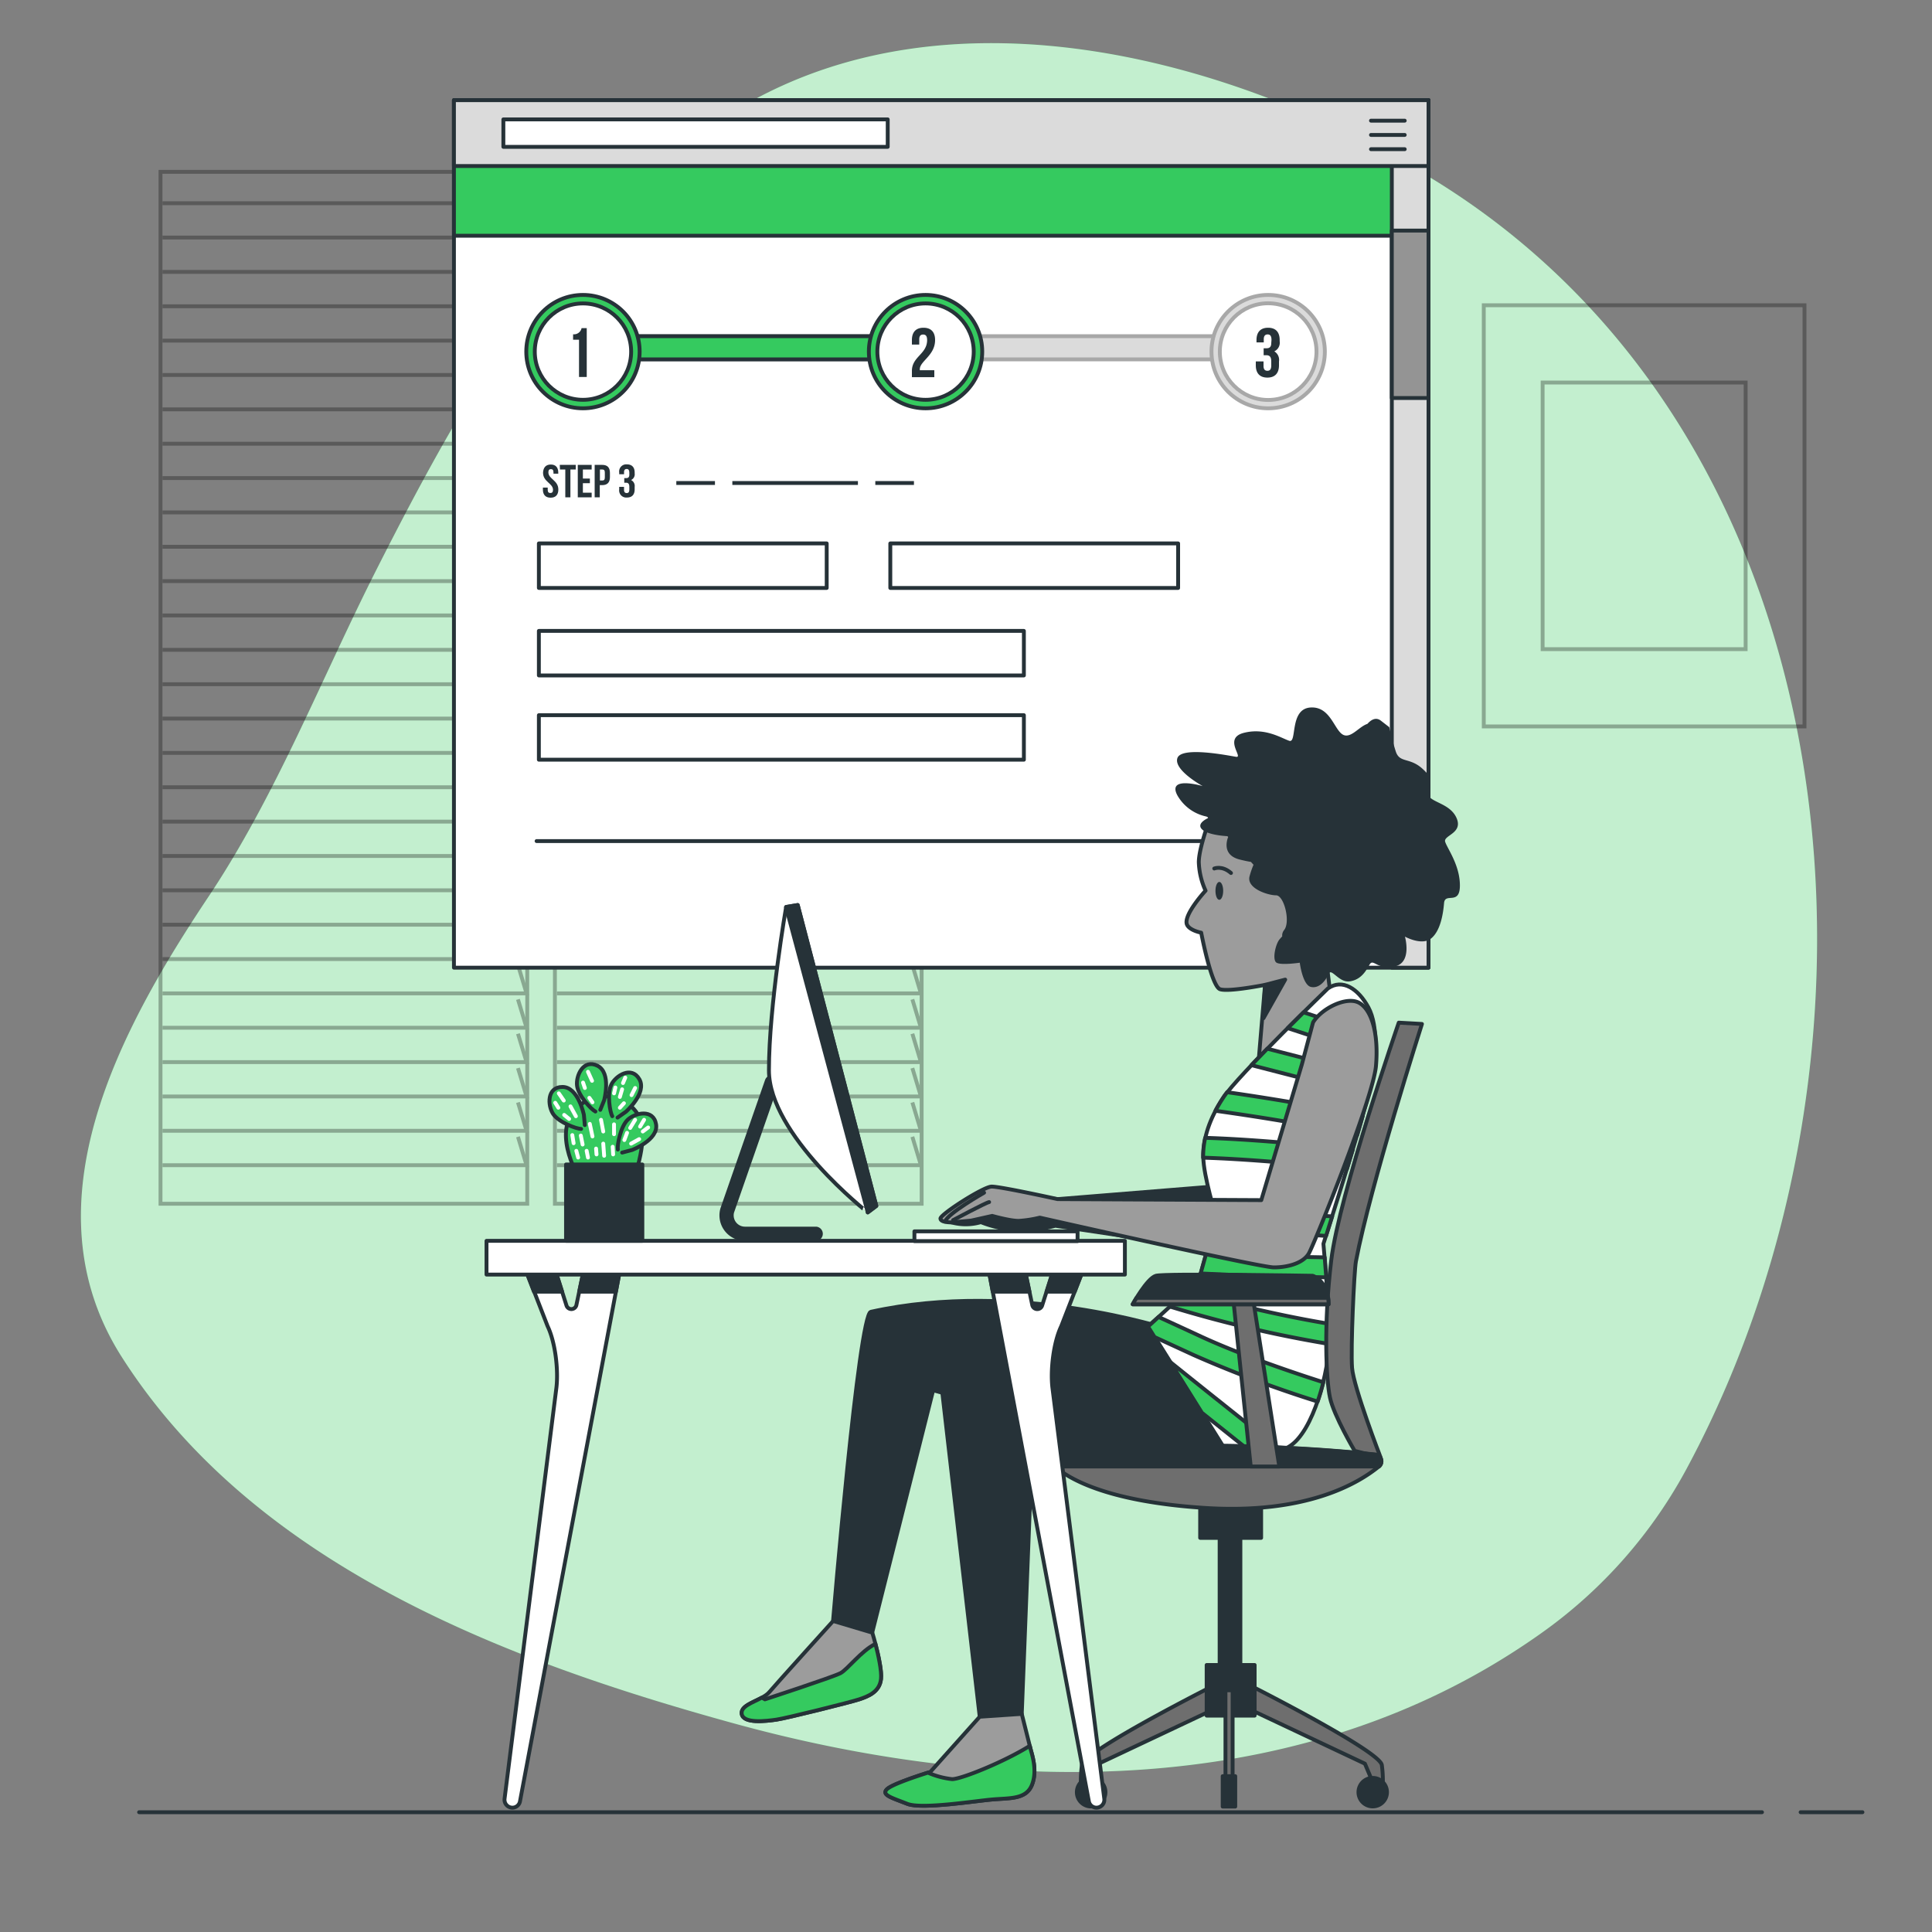 <svg xmlns="http://www.w3.org/2000/svg" viewBox="0 0 500 500"><rect x="0" y="0" width="500" height="500" fill="#808080" stroke="none"/><g id="freepik--background-simple--inject-31"><path d="M398.7,422.79a124.26,124.26,0,0,0,38.24-43.52c57.16-107.09,44.25-265-65.83-332.73C320.23,15.24,247-4.57,192,27.57c-44.6,26.08-71.94,75.17-94.56,119.83C83.23,175.49,71.52,205.72,54,232,31.28,266.08,6.27,311.6,31.52,351.2c34.41,53.94,99.4,78.57,158.33,94.79,63.94,17.59,135.84,20.08,194.9-14.23Q391.92,427.59,398.7,422.79Z" style="fill:#35CA5F"></path><path d="M398.7,422.79a124.26,124.26,0,0,0,38.24-43.52c57.16-107.09,44.25-265-65.83-332.73C320.23,15.24,247-4.57,192,27.57c-44.6,26.08-71.94,75.17-94.56,119.83C83.23,175.49,71.52,205.72,54,232,31.28,266.08,6.27,311.6,31.52,351.2c34.41,53.94,99.4,78.57,158.33,94.79,63.94,17.59,135.84,20.08,194.9-14.23Q391.92,427.59,398.7,422.79Z" style="fill:#fff;opacity:0.7"></path><path d="M313.11,244a6,6,0,0,0,6-2.82" style="fill:none;stroke:#263238;stroke-linecap:round;stroke-linejoin:round"></path></g><g id="freepik--Picture--inject-31"><g style="opacity:0.3"><rect x="384" y="79" width="83" height="109" style="fill:none;stroke:#000;stroke-miterlimit:10"></rect><rect x="399.23" y="99" width="52.54" height="69" style="fill:none;stroke:#000;stroke-miterlimit:10"></rect></g></g><g id="freepik--Floor--inject-31"><line x1="466" y1="469" x2="482" y2="469" style="fill:none;stroke:#263238;stroke-linecap:round;stroke-linejoin:round"></line><line x1="36" y1="469" x2="456" y2="469" style="fill:none;stroke:#263238;stroke-linecap:round;stroke-linejoin:round"></line></g><g id="freepik--Window--inject-31"><g style="opacity:0.3"><rect x="41.54" y="44.47" width="94.91" height="267.06" style="fill:none;stroke:#000;stroke-miterlimit:10"></rect><polyline points="42.05 52.59 136.27 52.59 134.05 45.25" style="fill:none;stroke:#000;stroke-miterlimit:10"></polyline><polyline points="42.05 61.48 136.27 61.48 134.05 54.14" style="fill:none;stroke:#000;stroke-miterlimit:10"></polyline><polyline points="42.05 70.37 136.27 70.37 134.05 63.03" style="fill:none;stroke:#000;stroke-miterlimit:10"></polyline><polyline points="42.05 79.26 136.27 79.26 134.05 71.92" style="fill:none;stroke:#000;stroke-miterlimit:10"></polyline><polyline points="42.05 88.15 136.27 88.15 134.05 80.81" style="fill:none;stroke:#000;stroke-miterlimit:10"></polyline><polyline points="42.05 97.05 136.27 97.05 134.05 89.7" style="fill:none;stroke:#000;stroke-miterlimit:10"></polyline><polyline points="42.05 105.94 136.27 105.94 134.05 98.59" style="fill:none;stroke:#000;stroke-miterlimit:10"></polyline><polyline points="42.05 114.83 136.27 114.83 134.05 107.49" style="fill:none;stroke:#000;stroke-miterlimit:10"></polyline><polyline points="42.05 123.72 136.27 123.72 134.05 116.38" style="fill:none;stroke:#000;stroke-miterlimit:10"></polyline><polyline points="42.05 132.61 136.27 132.61 134.05 125.27" style="fill:none;stroke:#000;stroke-miterlimit:10"></polyline><polyline points="42.05 141.5 136.27 141.5 134.05 134.16" style="fill:none;stroke:#000;stroke-miterlimit:10"></polyline><polyline points="42.05 150.39 136.27 150.39 134.05 143.05" style="fill:none;stroke:#000;stroke-miterlimit:10"></polyline><polyline points="42.05 159.28 136.27 159.28 134.05 151.94" style="fill:none;stroke:#000;stroke-miterlimit:10"></polyline><polyline points="42.05 168.18 136.27 168.18 134.05 160.83" style="fill:none;stroke:#000;stroke-miterlimit:10"></polyline><polyline points="42.05 177.07 136.27 177.07 134.05 169.72" style="fill:none;stroke:#000;stroke-miterlimit:10"></polyline><polyline points="42.05 185.96 136.27 185.96 134.05 178.62" style="fill:none;stroke:#000;stroke-miterlimit:10"></polyline><polyline points="42.05 194.85 136.27 194.85 134.05 187.51" style="fill:none;stroke:#000;stroke-miterlimit:10"></polyline><polyline points="42.05 203.74 136.27 203.74 134.05 196.4" style="fill:none;stroke:#000;stroke-miterlimit:10"></polyline><polyline points="42.05 212.63 136.27 212.63 134.05 205.29" style="fill:none;stroke:#000;stroke-miterlimit:10"></polyline><polyline points="42.05 221.52 136.27 221.52 134.05 214.18" style="fill:none;stroke:#000;stroke-miterlimit:10"></polyline><polyline points="42.05 230.41 136.27 230.41 134.05 223.07" style="fill:none;stroke:#000;stroke-miterlimit:10"></polyline><polyline points="42.05 239.31 136.27 239.31 134.05 231.97" style="fill:none;stroke:#000;stroke-miterlimit:10"></polyline><polyline points="42.05 248.2 136.27 248.2 134.05 240.86" style="fill:none;stroke:#000;stroke-miterlimit:10"></polyline><polyline points="42.05 257.09 136.27 257.09 134.05 249.75" style="fill:none;stroke:#000;stroke-miterlimit:10"></polyline><polyline points="42.05 265.98 136.27 265.98 134.05 258.64" style="fill:none;stroke:#000;stroke-miterlimit:10"></polyline><polyline points="42.05 274.87 136.27 274.87 134.05 267.53" style="fill:none;stroke:#000;stroke-miterlimit:10"></polyline><polyline points="42.05 283.76 136.27 283.76 134.05 276.42" style="fill:none;stroke:#000;stroke-miterlimit:10"></polyline><polyline points="42.05 292.65 136.27 292.65 134.05 285.31" style="fill:none;stroke:#000;stroke-miterlimit:10"></polyline><polyline points="42.05 301.55 136.27 301.55 134.05 294.2" style="fill:none;stroke:#000;stroke-miterlimit:10"></polyline><rect x="143.61" y="44.47" width="94.91" height="267.06" style="fill:none;stroke:#000;stroke-miterlimit:10"></rect><polyline points="144.12 52.59 238.33 52.59 236.12 45.25" style="fill:none;stroke:#000;stroke-miterlimit:10"></polyline><polyline points="144.12 61.48 238.33 61.48 236.12 54.14" style="fill:none;stroke:#000;stroke-miterlimit:10"></polyline><polyline points="144.12 70.37 238.33 70.37 236.12 63.03" style="fill:none;stroke:#000;stroke-miterlimit:10"></polyline><polyline points="144.12 79.26 238.33 79.26 236.12 71.92" style="fill:none;stroke:#000;stroke-miterlimit:10"></polyline><polyline points="144.12 88.15 238.33 88.15 236.12 80.81" style="fill:none;stroke:#000;stroke-miterlimit:10"></polyline><polyline points="144.12 97.05 238.33 97.05 236.12 89.7" style="fill:none;stroke:#000;stroke-miterlimit:10"></polyline><polyline points="144.12 105.94 238.33 105.94 236.12 98.59" style="fill:none;stroke:#000;stroke-miterlimit:10"></polyline><polyline points="144.12 114.83 238.33 114.83 236.12 107.49" style="fill:none;stroke:#000;stroke-miterlimit:10"></polyline><polyline points="144.12 123.72 238.33 123.72 236.12 116.38" style="fill:none;stroke:#000;stroke-miterlimit:10"></polyline><polyline points="144.12 132.61 238.33 132.61 236.12 125.27" style="fill:none;stroke:#000;stroke-miterlimit:10"></polyline><polyline points="144.12 141.5 238.33 141.5 236.12 134.16" style="fill:none;stroke:#000;stroke-miterlimit:10"></polyline><polyline points="144.12 150.39 238.33 150.39 236.12 143.05" style="fill:none;stroke:#000;stroke-miterlimit:10"></polyline><polyline points="144.12 159.28 238.33 159.28 236.12 151.94" style="fill:none;stroke:#000;stroke-miterlimit:10"></polyline><polyline points="144.12 168.18 238.33 168.18 236.12 160.83" style="fill:none;stroke:#000;stroke-miterlimit:10"></polyline><polyline points="144.12 177.07 238.33 177.07 236.12 169.72" style="fill:none;stroke:#000;stroke-miterlimit:10"></polyline><polyline points="144.12 185.96 238.33 185.96 236.12 178.62" style="fill:none;stroke:#000;stroke-miterlimit:10"></polyline><polyline points="144.12 194.85 238.33 194.85 236.12 187.51" style="fill:none;stroke:#000;stroke-miterlimit:10"></polyline><polyline points="144.12 203.74 238.33 203.74 236.12 196.4" style="fill:none;stroke:#000;stroke-miterlimit:10"></polyline><polyline points="144.12 212.63 238.33 212.63 236.12 205.29" style="fill:none;stroke:#000;stroke-miterlimit:10"></polyline><polyline points="144.12 221.52 238.33 221.52 236.12 214.18" style="fill:none;stroke:#000;stroke-miterlimit:10"></polyline><polyline points="144.12 230.41 238.33 230.41 236.12 223.07" style="fill:none;stroke:#000;stroke-miterlimit:10"></polyline><polyline points="144.12 239.31 238.33 239.31 236.12 231.97" style="fill:none;stroke:#000;stroke-miterlimit:10"></polyline><polyline points="144.12 248.2 238.33 248.2 236.12 240.86" style="fill:none;stroke:#000;stroke-miterlimit:10"></polyline><polyline points="144.12 257.09 238.33 257.09 236.12 249.75" style="fill:none;stroke:#000;stroke-miterlimit:10"></polyline><polyline points="144.12 265.98 238.33 265.98 236.12 258.64" style="fill:none;stroke:#000;stroke-miterlimit:10"></polyline><polyline points="144.12 274.87 238.33 274.87 236.12 267.53" style="fill:none;stroke:#000;stroke-miterlimit:10"></polyline><polyline points="144.12 283.76 238.33 283.76 236.12 276.42" style="fill:none;stroke:#000;stroke-miterlimit:10"></polyline><polyline points="144.12 292.65 238.33 292.65 236.12 285.31" style="fill:none;stroke:#000;stroke-miterlimit:10"></polyline><polyline points="144.12 301.55 238.33 301.55 236.12 294.2" style="fill:none;stroke:#000;stroke-miterlimit:10"></polyline></g></g><g id="freepik--Screen--inject-31"><rect x="117.48" y="25.92" width="252.22" height="224.51" style="fill:#fff;stroke:#263238;stroke-linecap:round;stroke-linejoin:round"></rect><rect x="117.48" y="25.92" width="252.22" height="35.08" style="fill:#35CA5F;stroke:#263238;stroke-linecap:round;stroke-linejoin:round"></rect><rect x="360.2" y="25.92" width="9.5" height="224.51" style="fill:#dbdbdb;stroke:#263238;stroke-linecap:round;stroke-linejoin:round"></rect><rect x="360.2" y="59.67" width="9.5" height="43.33" style="fill:#949494;stroke:#263238;stroke-linecap:round;stroke-linejoin:round"></rect><rect x="117.48" y="25.92" width="252.22" height="17.05" style="fill:#dbdbdb;stroke:#263238;stroke-linecap:round;stroke-linejoin:round"></rect><rect x="130.27" y="30.9" width="99.47" height="7.1" style="fill:#fff;stroke:#263238;stroke-linecap:round;stroke-linejoin:round"></rect><line x1="354.81" y1="31.23" x2="363.54" y2="31.23" style="fill:none;stroke:#263238;stroke-linecap:round;stroke-linejoin:round"></line><line x1="354.81" y1="34.92" x2="363.54" y2="34.92" style="fill:none;stroke:#263238;stroke-linecap:round;stroke-linejoin:round"></line><line x1="354.81" y1="38.61" x2="363.54" y2="38.61" style="fill:none;stroke:#263238;stroke-linecap:round;stroke-linejoin:round"></line><rect x="159.53" y="87" width="160" height="6" style="fill:#dbdbdb;stroke:#a8a8a8;stroke-linecap:round;stroke-linejoin:round"></rect><rect x="159.53" y="87" width="79.33" height="6" style="fill:#35CA5F;stroke:#263238;stroke-linecap:round;stroke-linejoin:round"></rect><circle cx="150.87" cy="91" r="14.67" style="fill:#35CA5F;stroke:#263238;stroke-linecap:round;stroke-linejoin:round"></circle><circle cx="150.87" cy="91" r="12.47" style="fill:#fff;stroke:#263238;stroke-linecap:round;stroke-linejoin:round"></circle><circle cx="239.53" cy="91" r="14.67" style="fill:#35CA5F;stroke:#263238;stroke-linecap:round;stroke-linejoin:round"></circle><circle cx="239.53" cy="91" r="12.47" style="fill:#fff;stroke:#263238;stroke-linecap:round;stroke-linejoin:round"></circle><circle cx="328.2" cy="91" r="14.67" style="fill:#dbdbdb;stroke:#a8a8a8;stroke-linecap:round;stroke-linejoin:round"></circle><circle cx="328.2" cy="91" r="12.51" style="fill:#fff;stroke:#a8a8a8;stroke-linecap:round;stroke-linejoin:round"></circle><path d="M148.32,86.51a2,2,0,0,0,2.19-1.59h1.34V97.56h-2V87.92h-1.54Z" style="fill:#263238"></path><path d="M238.9,86.58c-.63,0-1,.34-1,1.25v1.35H236V88c0-2,1-3.18,3-3.18s3,1.16,3,3.18c0,4-3.95,5.46-3.95,7.54a1.23,1.23,0,0,0,0,.27h3.75v1.8H236V96c0-3.72,3.94-4.34,3.94-8C239.93,86.89,239.53,86.58,238.9,86.58Z" style="fill:#263238"></path><path d="M329.06,88c0-1.14-.4-1.45-1-1.45s-1,.34-1,1.25v.81h-1.88V88c0-2,1-3.18,3-3.18s3,1.16,3,3.18v.33a2.46,2.46,0,0,1-1.39,2.6A2.57,2.57,0,0,1,331,93.54v1c0,2-1,3.18-3,3.18s-3-1.16-3-3.18v-1H327v1.18c0,.9.39,1.24,1,1.24s1-.3,1-1.42v-1c0-1.17-.4-1.61-1.3-1.61h-.67v-1.8h.77c.74,0,1.2-.33,1.2-1.34Z" style="fill:#263238"></path><rect x="139.46" y="140.64" width="74.49" height="11.52" style="fill:#fff;stroke:#263238;stroke-linecap:round;stroke-linejoin:round"></rect><rect x="230.41" y="140.64" width="74.49" height="11.52" style="fill:#fff;stroke:#263238;stroke-linecap:round;stroke-linejoin:round"></rect><rect x="139.46" y="163.28" width="125.52" height="11.52" style="fill:#fff;stroke:#263238;stroke-linecap:round;stroke-linejoin:round"></rect><rect x="139.46" y="185.09" width="125.52" height="11.52" style="fill:#fff;stroke:#263238;stroke-linecap:round;stroke-linejoin:round"></rect><path d="M142.54,120.22c1.29,0,1.94.76,1.94,2.11v.26h-1.24v-.35c0-.6-.24-.83-.66-.83s-.66.23-.66.83c0,1.73,2.58,2.05,2.58,4.45,0,1.34-.67,2.11-2,2.11s-2-.77-2-2.11v-.51h1.25v.6c0,.6.26.81.68.81s.69-.21.69-.81c0-1.73-2.58-2.06-2.58-4.45C140.6,121,141.26,120.22,142.54,120.22Z" style="fill:#263238"></path><path d="M144.87,120.31H149v1.2h-1.38v7.2h-1.32v-7.2h-1.38Z" style="fill:#263238"></path><path d="M150.85,123.85h1.81v1.2h-1.81v2.46h2.27v1.2h-3.59v-8.4h3.59v1.2h-2.27Z" style="fill:#263238"></path><path d="M157.85,122.39v1.09c0,1.34-.65,2.07-2,2.07h-.63v3.16h-1.32v-8.4h1.95C157.2,120.31,157.85,121,157.85,122.39Zm-2.59-.88v2.84h.63c.42,0,.64-.19.64-.79V122.3c0-.6-.22-.79-.64-.79Z" style="fill:#263238"></path><path d="M162.87,122.37c0-.75-.27-1-.68-1s-.69.23-.69.83v.54h-1.25v-.45a1.84,1.84,0,0,1,2-2.11c1.3,0,2,.76,2,2.11v.21a1.63,1.63,0,0,1-.93,1.73,1.71,1.71,0,0,1,.93,1.76v.66c0,1.34-.67,2.11-2,2.11a1.84,1.84,0,0,1-2-2.11V126h1.25v.78c0,.6.27.82.69.82s.68-.2.68-.94V126c0-.78-.27-1.07-.86-1.07h-.45v-1.2h.52c.49,0,.79-.22.79-.89Z" style="fill:#263238"></path><line x1="226.53" y1="125" x2="236.53" y2="125" style="fill:none;stroke:#263238;stroke-miterlimit:10"></line><line x1="189.53" y1="125" x2="222.03" y2="125" style="fill:none;stroke:#263238;stroke-miterlimit:10"></line><line x1="175.03" y1="125" x2="185.03" y2="125" style="fill:none;stroke:#263238;stroke-miterlimit:10"></line><line x1="138.87" y1="217.67" x2="329.53" y2="217.67" style="fill:none;stroke:#263238;stroke-linecap:round;stroke-linejoin:round"></line></g><g id="freepik--Character--inject-31"><path d="M243.41,356.43l10.14,87.86,10.88-.75,2.63-67.21,6.76-.75,42.43,2.63a61.7,61.7,0,0,1,6.76-1.13c1.5,0,3.38-4.13-5.63-7.88S246,353.43,244.54,353.43,243.41,356.43,243.41,356.43Z" style="fill:#263238;stroke:#263238;stroke-linecap:round;stroke-linejoin:round"></path><path d="M302.36,344s-39-12.91-77-4.5c-3.11.69-9.77,80-9.77,80l10.14,3,15.77-62.71s66.08,19.15,79.6,17.27S302.36,344,302.36,344Z" style="fill:#263238;stroke:#263238;stroke-linecap:round;stroke-linejoin:round"></path><path d="M313.25,211.51s-3,7.88-3,11.63A19.26,19.26,0,0,0,312,230.5s-5.89,6.39-4.8,8.81c.67,1.51,3.67,2.07,3.67,2.07s2.63,13.88,4.88,14.63,11.64-1.13,11.64-1.13l-1.6,19,18.63-15.82-1.5-12s4.5-6.39,9.76-13.89,2.25-19.53-.75-25.16-25.91-17.27-41.3,1.88Z" style="fill:#9c9c9c;stroke:#263238;stroke-linecap:round;stroke-linejoin:round"></path><path d="M374,217.83c-.48-1.69,4.82-2.17,2.89-6.27s-7.71-3.85-7.46-6.74,2.16-2.65-1.21-5.79-6-1.44-7-4.57-1.68-6.27-1.68-6.27l-2.17-1.68c-1.43-1.11-2.75,0-3.49.83-2,.65-3.84,3.25-5.7,3-2.76-.34-3.45-7.58-9-7.24s-3.44,9.31-5.51,8.62-6.21-3.45-11.72-2.07,0,6.55-2.07,6.21-14.13-2.76-15.17.34,6.55,7.24,6.55,7.24-9.31-2.76-6.55,2.41a11.31,11.31,0,0,0,8.48,5.63s-3.7,1.37-2.2,3.06c1.3,1.46,5.55,1.8,6.66,1.86l.2.21c-.36.9-1.55,4.65,2.89,5.81,1.2.31,2.18.51,3,.64l.67.74a21.56,21.56,0,0,0-1.05,3.08c-.69,3.1,4.82,4.83,6.89,4.83s3.79,6.89,2.07,9a2.17,2.17,0,0,0-.48,1.62c-.32.35-.59.63-.73.82-1,1.2-1.93,5.3-.73,6s6,0,6,0,.72,5.78,2.89,6.27,3.85-1.69,4.58-3.38,2.65,2.41,5.54,1.93,4.09-2.65,5.06-4.34,1.92,1.45,6.5.48,2.65-7.71,2.65-7.71,4.34,2.41,6.75.49,3.13-6.27,3.37-9.16,4.1.72,4.1-4.58S374.5,219.51,374,217.83Z" style="fill:#263238"></path><polygon points="327.38 254.88 332.61 253.52 326.99 263.51 327.38 254.88" style="fill:#263238;stroke:#263238;stroke-linecap:round;stroke-linejoin:round"></polygon><path d="M316.56,230.55c0,1.28-.45,2.32-1,2.32s-1-1-1-2.32.45-2.31,1-2.31S316.56,229.28,316.56,230.55Z" style="fill:#263238"></path><path d="M314.25,224.77s2-.86,4.33,1.16" style="fill:none;stroke:#263238;stroke-linecap:round;stroke-linejoin:round"></path><path d="M314.11,307.06l-40.41,3.27-13-1.21s-17.89,6.08-14.4,7.25a14,14,0,0,0,7.55-.08,29.81,29.81,0,0,0,10.56,2.1,35.63,35.63,0,0,0,8.71-1.17L318.2,324Z" style="fill:#263238;stroke:#263238;stroke-linecap:round;stroke-linejoin:round"></path><path d="M343.66,255.81s-23.28,22.53-27,28.16-5.25,10.51-5.25,15.39,3.38,15.77,3.38,15.77l-4.51,16.15-13.14,12,20.65,33s9.39,1.88,15.77-1.87S344,354.56,344,346.67s-1.5-24.78-1.5-24.78,8.64-27,11.27-37.17,3-19.15.37-24S347.41,253.18,343.66,255.81Z" style="fill:#fff;stroke:#263238;stroke-linecap:round;stroke-linejoin:round"></path><path d="M316.62,284a38.58,38.58,0,0,0-2.07,3.47c9.87,1.37,23.38,3.48,36.69,6.31.52-1.76,1-3.43,1.44-5-12.56-2.68-25.29-4.72-35.09-6.12C317.2,283.17,316.87,283.6,316.62,284Z" style="fill:#35CA5F;stroke:#263238;stroke-linecap:round;stroke-linejoin:round"></path><path d="M354.11,283.45c.42-1.72.77-3.41,1.05-5.05l-27.19-7c-1.42,1.45-2.8,2.89-4.11,4.26Z" style="fill:#35CA5F;stroke:#263238;stroke-linecap:round;stroke-linejoin:round"></path><path d="M343.18,319.86l1.59-5.05c-9.86-.72-20.69-1.53-30.79-2.3.44,1.58.77,2.62.77,2.62l-.71,2.55C323.59,318.41,333.78,319.17,343.18,319.86Z" style="fill:#35CA5F;stroke:#263238;stroke-linecap:round;stroke-linejoin:round"></path><path d="M355.8,273.43a39.59,39.59,0,0,0,.11-5.39L337.36,262l-4.1,4.08Z" style="fill:#35CA5F;stroke:#263238;stroke-linecap:round;stroke-linejoin:round"></path><path d="M331.57,375.4c-8.28-6.61-18.87-15-28.73-22.93l8.22,13.16L325,376.75A21.27,21.27,0,0,0,331.57,375.4Z" style="fill:#35CA5F;stroke:#263238;stroke-linecap:round;stroke-linejoin:round"></path><path d="M342.83,325.4c-10.65-.17-21.57-.46-30.69-.92l-1.42,5.09c9.6.51,21.23.82,32.51,1C343.08,328.62,342.94,326.84,342.83,325.4Z" style="fill:#35CA5F;stroke:#263238;stroke-linecap:round;stroke-linejoin:round"></path><path d="M311.9,294.47a22.8,22.8,0,0,0-.53,4.89v.25c10.6.32,23.9,1.46,37.23,2.89.52-1.69,1-3.38,1.53-5C336.56,296,322.91,294.81,311.9,294.47Z" style="fill:#35CA5F;stroke:#263238;stroke-linecap:round;stroke-linejoin:round"></path><path d="M311.06,346c-3.91-1.81-7.68-3.55-11.23-5.17l-2.73,2.49,1.69,2.7,10.1,4.65A306.63,306.63,0,0,0,341,362.72c.56-1.62,1.06-3.3,1.47-5C331.88,354.33,320.06,350.14,311.06,346Z" style="fill:#35CA5F;stroke:#263238;stroke-linecap:round;stroke-linejoin:round"></path><path d="M344,346.67c0-1.18,0-2.57-.09-4.08a306.56,306.56,0,0,1-36.75-8.52l-4.44,4.05a318.55,318.55,0,0,0,41.25,9.7C344,347.42,344,347,344,346.67Z" style="fill:#35CA5F;stroke:#263238;stroke-linecap:round;stroke-linejoin:round"></path><path d="M253.55,444.29l-12.77,14.27s-9.76,3-11.26,4.51,1.5,2.25,5.25,3.75,17.65-.75,22.16-1.13,8.63,0,10.13-3.75,0-7.89-.37-9.39-2.26-9-2.26-9Z" style="fill:#9c9c9c;stroke:#263238;stroke-linecap:round;stroke-linejoin:round"></path><path d="M240.14,458.76c-2.16.69-9.35,3-10.62,4.31-1.5,1.5,1.5,2.25,5.25,3.75s17.65-.75,22.16-1.13,8.63,0,10.13-3.75,0-7.89-.37-9.39c0-.17-.11-.42-.18-.73-6.56,4.11-17.71,8.62-20.1,8.62A21.33,21.33,0,0,1,240.14,458.76Z" style="fill:#35CA5F;stroke:#263238;stroke-linecap:round;stroke-linejoin:round"></path><path d="M215.62,419.51S201,435.66,199.1,437.91s-7.5,3-7.13,5.63,6.38,1.88,9,1.5,19.15-4.5,21.4-5.25,5.26-1.88,5.64-5.26-2.26-12-2.26-12Z" style="fill:#9c9c9c;stroke:#263238;stroke-linecap:round;stroke-linejoin:round"></path><path d="M228,434.53c.23-2.11-.71-6.26-1.44-9.09-3.69,1.8-7.25,6.67-9.08,7.59-2.25,1.12-19.52,6.76-19.52,6.76l-.79-.45c-2.36,1.3-5.5,2.22-5.22,4.2.38,2.63,6.38,1.88,9,1.5s19.15-4.5,21.4-5.25S227.64,437.91,228,434.53Z" style="fill:#35CA5F;stroke:#263238;stroke-linecap:round;stroke-linejoin:round"></path><path d="M351.76,259.54c-3.26-1.81-9.78,1.45-11.95,5.07l-2.89,10.86-10.5,35.12-52.72-.26s-14.92-3.29-17.09-3.24-13.24,7.18-13.22,8.26,2.92,1,2.92,1l5.06-.47,5.41-1.21s4.73,1.34,6.91,1.29a31.16,31.16,0,0,0,5.41-.84S326.05,328,329.67,328s7.61-1.09,9.06-3.62,16.65-40.19,17.37-48.52S355,261.35,351.76,259.54Z" style="fill:#9c9c9c;stroke:#263238;stroke-linecap:round;stroke-linejoin:round"></path><path d="M246.65,315.77s8.4-4.49,9.33-4.67" style="fill:none;stroke:#263238;stroke-linecap:round;stroke-linejoin:round"></path><path d="M254.68,308.67s-9.53,5.42-10.09,7.47" style="fill:none;stroke:#263238;stroke-linecap:round;stroke-linejoin:round"></path><path d="M368,265l-6-.34s-15.45,44.67-17.47,61.46-1.34,30.89-.33,35.59,6.38,13.77,6.38,13.77l6.71,1.68s-7-18.14-7.38-23.17.53-25,1-27.54C354.59,307,368,265,368,265Z" style="fill:#6e6e6e;stroke:#263238;stroke-linecap:round;stroke-linejoin:round"></path><path d="M314,436.28S280.71,453.07,280,456.76a31.37,31.37,0,0,0,0,8.39l1.18-1.17,3.19-7.56,29.88-14.1Z" style="fill:#6e6e6e;stroke:#263238;stroke-linecap:round;stroke-linejoin:round"></path><path d="M286.09,463.81a3.7,3.7,0,1,1-3.7-3.69A3.7,3.7,0,0,1,286.09,463.81Z" style="fill:#263238;stroke:#263238;stroke-linecap:round;stroke-linejoin:round"></path><path d="M323.69,436.28s33.25,16.79,33.92,20.48a31.37,31.37,0,0,1,0,8.39L356.43,464l-3.19-7.56-29.88-14.1Z" style="fill:#6e6e6e;stroke:#263238;stroke-linecap:round;stroke-linejoin:round"></path><path d="M351.57,463.81a3.69,3.69,0,1,0,3.69-3.69A3.7,3.7,0,0,0,351.57,463.81Z" style="fill:#263238;stroke:#263238;stroke-linecap:round;stroke-linejoin:round"></path><rect x="315.64" y="381.54" width="5.37" height="58.43" style="fill:#263238;stroke:#263238;stroke-linecap:round;stroke-linejoin:round"></rect><rect x="310.6" y="387.25" width="15.78" height="10.75" style="fill:#263238;stroke:#263238;stroke-linecap:round;stroke-linejoin:round"></rect><path d="M356,376.43c-11.63-1.22-49.09-4.47-82.68,0a1.54,1.54,0,0,0-.83,2.64c3.57,3.37,13.48,9.49,39.13,11.17,26.5,1.74,40-6.4,45.31-10.78A1.74,1.74,0,0,0,356,376.43Z" style="fill:#6e6e6e;stroke:#263238;stroke-linecap:round;stroke-linejoin:round"></path><path d="M272.45,379.07l.07.06a1.5,1.5,0,0,0,1,.4h83.31l.06,0a1.73,1.73,0,0,0-.94-3.05c-11.64-1.22-49.09-4.47-82.67,0A1.53,1.53,0,0,0,272.45,379.07Z" style="fill:#263238;stroke:#263238;stroke-linecap:round;stroke-linejoin:round"></path><rect x="312.28" y="430.9" width="12.42" height="13.1" style="fill:#263238;stroke:#263238;stroke-linecap:round;stroke-linejoin:round"></rect><rect x="317.15" y="437.45" width="1.85" height="30.05" style="fill:#6e6e6e;stroke:#263238;stroke-linecap:round;stroke-linejoin:round"></rect><rect x="316.43" y="459.67" width="3.25" height="7.87" style="fill:#263238;stroke:#263238;stroke-linecap:round;stroke-linejoin:round"></rect><polygon points="331.08 379.53 323.69 379.53 318.99 334.53 324.03 334.53 331.08 379.53" style="fill:#6e6e6e;stroke:#263238;stroke-linecap:round;stroke-linejoin:round"></polygon><path d="M343.84,337.55h-50.7s3.69-6.71,6-7.38,40.63,0,40.63,0S343.84,331.51,343.84,337.55Z" style="fill:#263238;stroke:#263238;stroke-linecap:round;stroke-linejoin:round"></path><path d="M293.14,337.55h50.7a12.4,12.4,0,0,0-.12-1.68H294.13C293.53,336.85,293.14,337.55,293.14,337.55Z" style="fill:#6e6e6e;stroke:#263238;stroke-linecap:round;stroke-linejoin:round"></path></g><g id="freepik--Table--inject-31"><path d="M136,328.49l5.72,14.73c2,4.18,2.82,11.29,2.28,15.9l-13.42,106.4a2.05,2.05,0,0,0,2,2.3h0a2,2,0,0,0,2-1.67l25.64-136.24h-9.4l-1.65,7.84a1.33,1.33,0,0,1-2.56.13l-3.17-10Z" style="fill:#fff;stroke:#263238;stroke-linecap:round;stroke-linejoin:round"></path><polygon points="149.9 334.29 159.39 334.29 160.22 329.91 150.82 329.91 149.9 334.29" style="fill:#263238;stroke:#263238;stroke-linecap:round;stroke-linejoin:round"></polygon><polygon points="143.44 327.9 135.95 328.49 138.2 334.29 145.47 334.29 143.44 327.9" style="fill:#263238;stroke:#263238;stroke-linecap:round;stroke-linejoin:round"></polygon><path d="M280.37,328.49l-5.72,14.73c-2,4.18-2.83,11.29-2.29,15.9l13.43,106.4a2.05,2.05,0,0,1-2,2.3h0a2,2,0,0,1-2-1.67L256.1,329.91h9.4l1.65,7.84a1.32,1.32,0,0,0,2.55.13l3.18-10Z" style="fill:#fff;stroke:#263238;stroke-linecap:round;stroke-linejoin:round"></path><polygon points="265.5 329.91 256.1 329.91 256.93 334.29 266.42 334.29 265.5 329.91" style="fill:#263238;stroke:#263238;stroke-linecap:round;stroke-linejoin:round"></polygon><polygon points="270.85 334.29 278.12 334.29 280.37 328.49 272.88 327.9 270.85 334.29" style="fill:#263238;stroke:#263238;stroke-linecap:round;stroke-linejoin:round"></polygon><rect x="125.91" y="321.13" width="165.21" height="8.73" style="fill:#fff;stroke:#263238;stroke-linecap:round;stroke-linejoin:round"></rect><rect x="236.65" y="318.67" width="42.22" height="2.52" style="fill:#fff;stroke:#263238;stroke-linecap:round;stroke-linejoin:round"></rect><path d="M211.21,320.63H192.79a6.1,6.1,0,0,1-6.09-5.78,6,6,0,0,1,.23-2l11.54-33.19a1.34,1.34,0,0,1,2.54.88l-11.52,33.12a3.26,3.26,0,0,0-.11,1.07,3.42,3.42,0,0,0,3.41,3.23h18.42a1.35,1.35,0,0,1,0,2.69Z" style="fill:#263238;stroke:#263238;stroke-linecap:round;stroke-linejoin:round"></path><path d="M206.45,234.22l20.34,77.88-2.22,1.67S199,293.74,199,277s4.45-42.29,4.45-42.29Z" style="fill:#fff;stroke:#263238;stroke-linecap:round;stroke-linejoin:round"></path><polygon points="206.45 234.22 203.42 234.75 224.57 313.77 226.79 312.1 206.45 234.22" style="fill:#263238;stroke:#263238;stroke-linecap:round;stroke-linejoin:round"></polygon><path d="M150.14,305.4s-7.22-11.56-1.44-18.06S163.87,284,165.79,290s-2.16,16.13-2.16,16.13Z" style="fill:#35CA5F;stroke:#263238;stroke-linecap:round;stroke-linejoin:round"></path><path d="M150.39,292.16c-1.21,0-5.78-1.69-7.23-3.86s-1.68-7,2.41-7,5.54,7.23,5.54,7.23l.24,2.64" style="fill:#35CA5F;stroke:#263238;stroke-linecap:round;stroke-linejoin:round"></path><path d="M154.09,287.66c-1.08-.54-4.42-4.09-4.75-6.67s1.61-7,5.28-5.18,1.73,8.94,1.73,8.94l-1,2.48" style="fill:#35CA5F;stroke:#263238;stroke-linecap:round;stroke-linejoin:round"></path><path d="M158.46,288.87c-.6-1-1.41-5.85-.25-8.18s5.23-4.93,7.26-1.38S162,287.7,162,287.7l-2.18,1.53" style="fill:#35CA5F;stroke:#263238;stroke-linecap:round;stroke-linejoin:round"></path><path d="M159.9,297.5c-.2-1.19.7-6,2.6-7.76s6.61-2.82,7.29,1.22-6.21,6.65-6.21,6.65l-2.57.68" style="fill:#35CA5F;stroke:#263238;stroke-linecap:round;stroke-linejoin:round"></path><line x1="143.69" y1="285.4" x2="144.5" y2="286.68" style="fill:none;stroke:#fff;stroke-linecap:round;stroke-linejoin:round"></line><line x1="146.01" y1="288.54" x2="147.29" y2="289.58" style="fill:none;stroke:#fff;stroke-linecap:round;stroke-linejoin:round"></line><line x1="144.62" y1="282.96" x2="145.9" y2="284.82" style="fill:none;stroke:#fff;stroke-linecap:round;stroke-linejoin:round"></line><line x1="147.64" y1="286.33" x2="149.04" y2="288.88" style="fill:none;stroke:#fff;stroke-linecap:round;stroke-linejoin:round"></line><line x1="150.89" y1="280.17" x2="151.36" y2="281.57" style="fill:none;stroke:#fff;stroke-linecap:round;stroke-linejoin:round"></line><line x1="152.52" y1="284.12" x2="153.33" y2="285.28" style="fill:none;stroke:#fff;stroke-linecap:round;stroke-linejoin:round"></line><line x1="152.17" y1="277.38" x2="153.22" y2="279.71" style="fill:none;stroke:#fff;stroke-linecap:round;stroke-linejoin:round"></line><line x1="148.11" y1="293.76" x2="148.45" y2="295.86" style="fill:none;stroke:#fff;stroke-linecap:round;stroke-linejoin:round"></line><line x1="149.15" y1="297.83" x2="149.62" y2="299.57" style="fill:none;stroke:#fff;stroke-linecap:round;stroke-linejoin:round"></line><line x1="150.31" y1="293.88" x2="150.78" y2="296.2" style="fill:none;stroke:#fff;stroke-linecap:round;stroke-linejoin:round"></line><line x1="151.82" y1="297.83" x2="152.17" y2="299.57" style="fill:none;stroke:#fff;stroke-linecap:round;stroke-linejoin:round"></line><line x1="152.64" y1="290.86" x2="153.33" y2="294.11" style="fill:none;stroke:#fff;stroke-linecap:round;stroke-linejoin:round"></line><line x1="154.26" y1="297.25" x2="154.38" y2="298.76" style="fill:none;stroke:#fff;stroke-linecap:round;stroke-linejoin:round"></line><line x1="155.54" y1="289.81" x2="156.12" y2="292.83" style="fill:none;stroke:#fff;stroke-linecap:round;stroke-linejoin:round"></line><line x1="156.12" y1="295.97" x2="156.35" y2="299.11" style="fill:none;stroke:#fff;stroke-linecap:round;stroke-linejoin:round"></line><line x1="158.91" y1="290.98" x2="158.91" y2="293.53" style="fill:none;stroke:#fff;stroke-linecap:round;stroke-linejoin:round"></line><line x1="158.56" y1="296.78" x2="158.68" y2="298.76" style="fill:none;stroke:#fff;stroke-linecap:round;stroke-linejoin:round"></line><line x1="161.82" y1="278.89" x2="161.23" y2="280.29" style="fill:none;stroke:#fff;stroke-linecap:round;stroke-linejoin:round"></line><line x1="161" y1="281.91" x2="160.42" y2="283.89" style="fill:none;stroke:#fff;stroke-linecap:round;stroke-linejoin:round"></line><line x1="164.37" y1="281.57" x2="163.44" y2="283.42" style="fill:none;stroke:#fff;stroke-linecap:round;stroke-linejoin:round"></line><line x1="161.47" y1="285.52" x2="160.42" y2="286.68" style="fill:none;stroke:#fff;stroke-linecap:round;stroke-linejoin:round"></line><line x1="159.26" y1="281.45" x2="158.91" y2="282.96" style="fill:none;stroke:#fff;stroke-linecap:round;stroke-linejoin:round"></line><line x1="164.37" y1="289.81" x2="163.09" y2="291.91" style="fill:none;stroke:#fff;stroke-linecap:round;stroke-linejoin:round"></line><line x1="162.28" y1="293.18" x2="161.58" y2="295.04" style="fill:none;stroke:#fff;stroke-linecap:round;stroke-linejoin:round"></line><line x1="163.33" y1="295.97" x2="165.42" y2="294.81" style="fill:none;stroke:#fff;stroke-linecap:round;stroke-linejoin:round"></line><line x1="166.69" y1="289.81" x2="165.65" y2="291.56" style="fill:none;stroke:#fff;stroke-linecap:round;stroke-linejoin:round"></line><line x1="167.74" y1="291.79" x2="166.35" y2="292.83" style="fill:none;stroke:#fff;stroke-linecap:round;stroke-linejoin:round"></line><rect x="146.49" y="301.37" width="19.75" height="19.75" style="fill:#263238;stroke:#263238;stroke-linecap:round;stroke-linejoin:round"></rect></g></svg>
